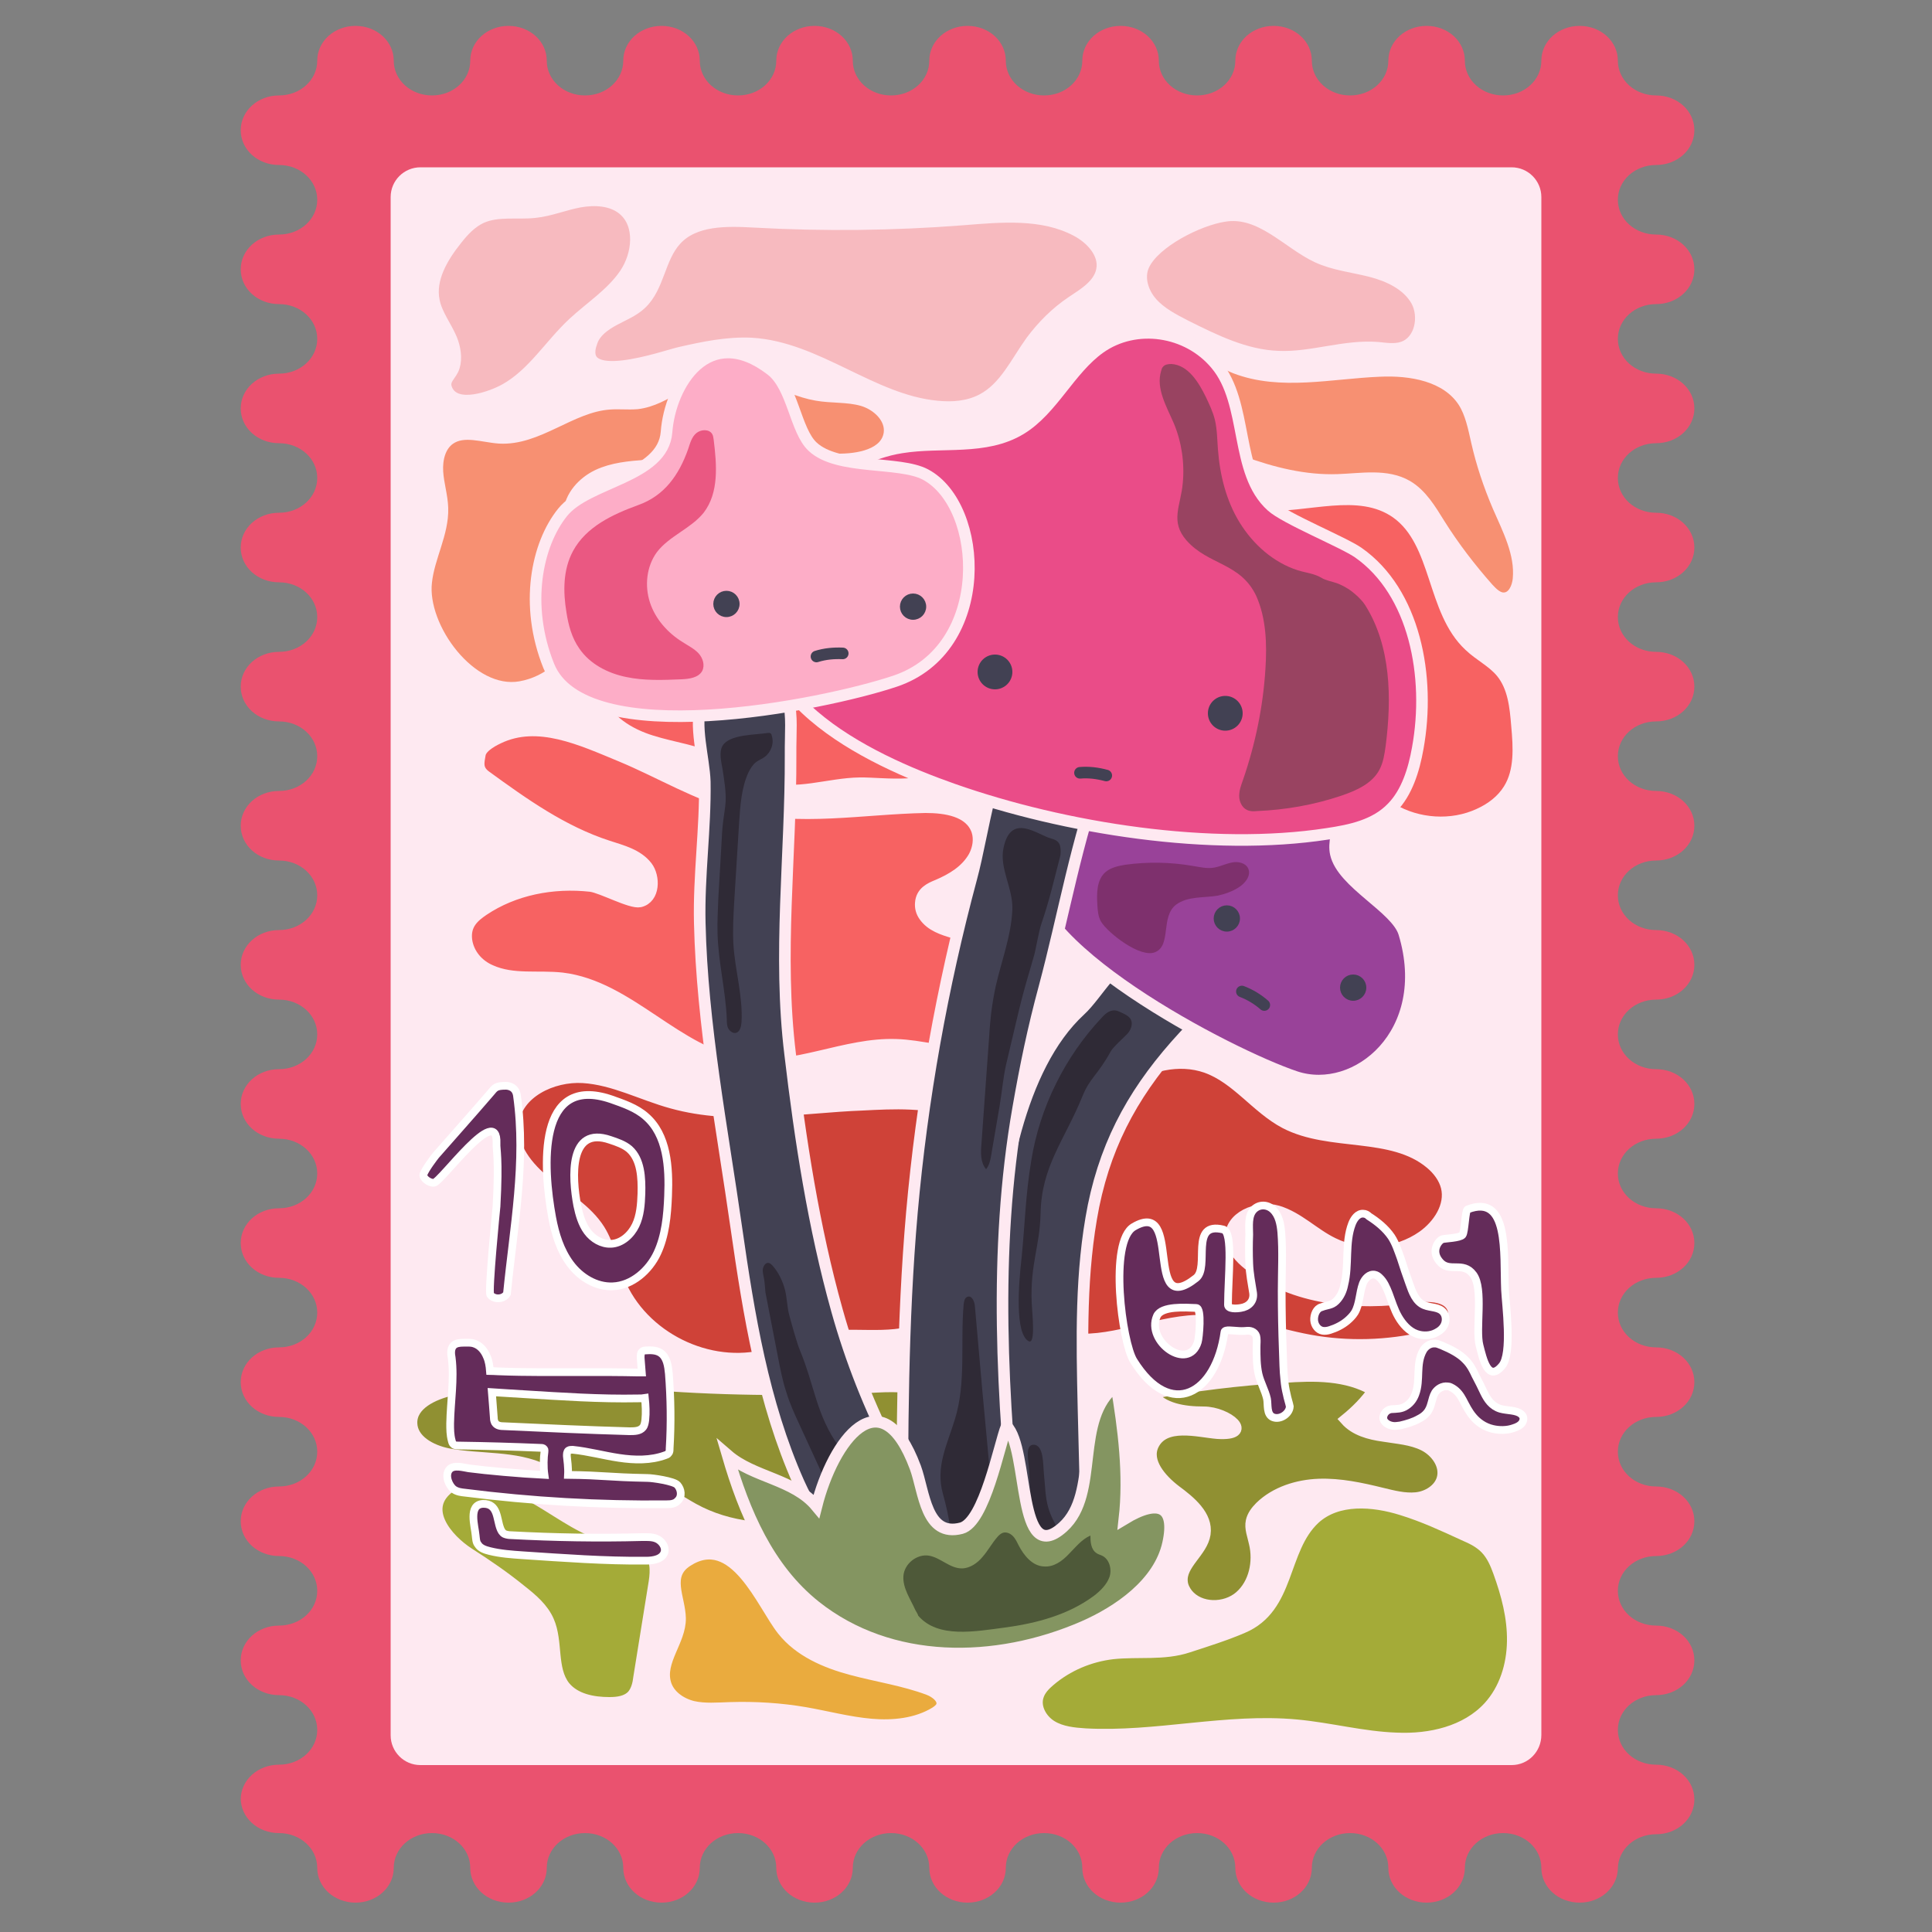 <?xml version="1.0" encoding="utf-8"?>
<!-- Generator: Adobe Illustrator 22.0.0, SVG Export Plug-In . SVG Version: 6.00 Build 0)  -->
<svg version="1.1" id="Слой_1" xmlns="http://www.w3.org/2000/svg" xmlns:xlink="http://www.w3.org/1999/xlink" x="0px" y="0px"
	 viewBox="0 0 500 500" style="enable-background:new 0 0 500 500;" xml:space="preserve">
<rect x="0" y="0" width="500" height="500" fill="#808080" stroke="none"/>
<style type="text/css">
	.st0{fill:#EA526F;}
	.st1{fill:#FEE9F1;}
	.st2{fill:#F76262;stroke:#FEE9F1;stroke-width:3;stroke-miterlimit:10;}
	.st3{fill:#909032;stroke:#FEE9F1;stroke-width:3;stroke-miterlimit:10;}
	.st4{fill:#F79072;stroke:#FEE9F1;stroke-width:3;stroke-miterlimit:10;}
	.st5{fill:#F7BABF;stroke:#FEE9F1;stroke-width:3;stroke-miterlimit:10;}
	.st6{fill:#A4AB38;stroke:#FEE9F1;stroke-width:3;stroke-miterlimit:10;}
	.st7{fill:#EAAB3E;stroke:#FEE9F1;stroke-width:3;stroke-miterlimit:10;}
	.st8{fill:#CF4238;stroke:#FEE9F1;stroke-width:3;stroke-miterlimit:10;}
	.st9{fill:#424153;stroke:#FEE9F1;stroke-width:3;stroke-miterlimit:10;}
	.st10{fill:#994299;stroke:#FEE9F1;stroke-width:3;stroke-miterlimit:10;}
	.st11{fill:#EA4C88;stroke:#FEE9F1;stroke-width:3;stroke-miterlimit:10;}
	.st12{fill:#FDADC7;stroke:#FEE9F1;stroke-width:3;stroke-miterlimit:10;}
	.st13{fill:#994361;}
	.st14{fill:#424153;stroke:#424153;stroke-miterlimit:10;}
	.st15{fill:#424153;stroke:#424153;stroke-width:3;stroke-linecap:round;stroke-miterlimit:10;}
	.st16{fill:#EA5882;}
	.st17{fill:#7E306D;}
	.st18{fill:#2F2A36;}
	.st19{fill:#849561;stroke:#FEE9F1;stroke-width:3;stroke-miterlimit:10;}
	.st20{fill:#4E5939;}
	.st21{fill:#642C5A;stroke:#FFFFFF;stroke-width:2;stroke-miterlimit:10;}
</style>
<g>
	<path class="st0" d="M62.3,465.4c0,5,4.4,9,9.9,9s9.9,4,9.9,9s4.4,9,9.9,9c5.5,0,9.9-4,9.9-9s4.4-9,9.9-9c5.5,0,9.9,4,9.9,9
		s4.4,9,9.9,9s9.9-4,9.9-9s4.4-9,9.9-9s9.9,4,9.9,9s4.4,9,9.9,9c5.5,0,9.9-4,9.9-9s4.4-9,9.9-9c5.5,0,9.9,4,9.9,9s4.4,9,9.9,9
		c5.5,0,9.9-4,9.9-9s4.4-9,9.9-9c5.5,0,9.9,4,9.9,9s4.4,9,9.9,9s9.9-4,9.9-9s4.4-9,9.9-9c5.5,0,9.9,4,9.9,9s4.4,9,9.9,9s9.9-4,9.9-9
		s4.4-9,9.9-9c5.5,0,9.9,4,9.9,9s4.4,9,9.9,9s9.9-4,9.9-9s4.4-9,9.9-9s9.9,4,9.9,9s4.4,9,9.9,9c5.5,0,9.9-4,9.9-9s4.4-9,9.9-9
		s9.9,4,9.9,9s4.4,9,9.9,9c5.5,0,9.9-4,9.9-9l0,0.3c0-5,4.4-9,9.9-9s9.9-4,9.9-9s-4.4-9-9.9-9s-9.9-4-9.9-9s4.4-9,9.9-9s9.9-4,9.9-9
		c0-5-4.4-9-9.9-9s-9.9-4-9.9-9c0-5,4.4-9,9.9-9s9.9-4,9.9-9s-4.4-9-9.9-9s-9.9-4-9.9-9s4.4-9,9.9-9s9.9-4,9.9-9c0-5-4.4-9-9.9-9
		s-9.9-4-9.9-9s4.4-9,9.9-9s9.9-4,9.9-9s-4.4-9-9.9-9s-9.9-4-9.9-9c0-5,4.4-9,9.9-9s9.9-4,9.9-9s-4.4-9-9.9-9s-9.9-4-9.9-9
		s4.4-9,9.9-9s9.9-4,9.9-9c0-5-4.4-9-9.9-9s-9.9-4-9.9-9c0-5,4.4-9,9.9-9s9.9-4,9.9-9c0-5-4.4-9-9.9-9s-9.9-4-9.9-9c0-5,4.4-9,9.9-9
		s9.9-4,9.9-9s-4.4-9-9.9-9s-9.9-4-9.9-9c0-5,4.4-9,9.9-9s9.9-4,9.9-9c0-5-4.4-9-9.9-9s-9.9-4-9.9-9c0-5,4.4-9,9.9-9s9.9-4,9.9-9
		s-4.4-9-9.9-9s-9.9-4-9.9-9s4.4-9,9.9-9s9.9-4,9.9-9s-4.4-9-9.9-9s-9.9-4-9.9-9s4.4-9,9.9-9s9.9-4,9.9-9s-4.4-9-9.9-9h0
		c-5.5,0-9.9-4-9.9-9s-4.4-9-9.9-9c-5.5,0-9.9,4-9.9,9s-4.4,9-9.9,9s-9.9-4-9.9-9s-4.4-9-9.9-9c-5.5,0-9.9,4-9.9,9s-4.4,9-9.9,9
		s-9.9-4-9.9-9s-4.4-9-9.9-9s-9.9,4-9.9,9s-4.4,9-9.9,9c-5.5,0-9.9-4-9.9-9s-4.4-9-9.9-9s-9.9,4-9.9,9s-4.4,9-9.9,9
		c-5.5,0-9.9-4-9.9-9s-4.4-9-9.9-9s-9.9,4-9.9,9s-4.4,9-9.9,9c-5.5,0-9.9-4-9.9-9s-4.4-9-9.9-9c-5.5,0-9.9,4-9.9,9s-4.4,9-9.9,9
		c-5.5,0-9.9-4-9.9-9s-4.4-9-9.9-9c-5.5,0-9.9,4-9.9,9s-4.4,9-9.9,9s-9.9-4-9.9-9s-4.4-9-9.9-9s-9.9,4-9.9,9s-4.4,9-9.9,9
		c-5.5,0-9.9-4-9.9-9s-4.4-9-9.9-9c-5.5,0-9.9,4-9.9,9h0c0,5-4.4,9-9.9,9c-5.5,0-9.9,4-9.9,9s4.4,9,9.9,9c5.5,0,9.9,4,9.9,9
		s-4.4,9-9.9,9c-5.5,0-9.9,4-9.9,9s4.4,9,9.9,9c5.5,0,9.9,4,9.9,9s-4.4,9-9.9,9c-5.5,0-9.9,4-9.9,9s4.4,9,9.9,9c5.5,0,9.9,4,9.9,9
		c0,5-4.4,9-9.9,9c-5.5,0-9.9,4-9.9,9c0,5,4.4,9,9.9,9c5.5,0,9.9,4,9.9,9c0,5-4.4,9-9.9,9c-5.5,0-9.9,4-9.9,9s4.4,9,9.9,9
		c5.5,0,9.9,4,9.9,9c0,5-4.4,9-9.9,9c-5.5,0-9.9,4-9.9,9c0,5,4.4,9,9.9,9c5.5,0,9.9,4,9.9,9c0,5-4.4,9-9.9,9c-5.5,0-9.9,4-9.9,9
		c0,5,4.4,9,9.9,9c5.5,0,9.9,4,9.9,9s-4.4,9-9.9,9c-5.5,0-9.9,4-9.9,9s4.4,9,9.9,9c5.5,0,9.9,4,9.9,9c0,5-4.4,9-9.9,9
		c-5.5,0-9.9,4-9.9,9s4.4,9,9.9,9c5.5,0,9.9,4,9.9,9s-4.4,9-9.9,9c-5.5,0-9.9,4-9.9,9c0,5,4.4,9,9.9,9c5.5,0,9.9,4,9.9,9
		s-4.4,9-9.9,9c-5.5,0-9.9,4-9.9,9s4.4,9,9.9,9c5.5,0,9.9,4,9.9,9c0,5-4.4,9-9.9,9c-5.5,0-9.9,4-9.9,9c0,5,4.4,9,9.9,9
		c5.5,0,9.9,4,9.9,9s-4.4,9-9.9,9c-5.5,0-9.9,4-9.9,9"/>
	<path class="st1" d="M391.2,456.8H108.8c-4.3,0-7.7-3.5-7.7-7.7V51c0-4.3,3.5-7.7,7.7-7.7h282.4c4.3,0,7.7,3.5,7.7,7.7v398
		C398.9,453.3,395.5,456.8,391.2,456.8z"/>
	<g>
		<path class="st2" d="M125.1,235.5c-2.5,1.7-4.9,3.7-4.4,7.8c0.5,3.6,3,6.5,6.3,7.9c5.8,2.6,12.3,1.3,18.5,2
			c17.4,2.1,29.7,19.6,47.1,22.1c13.2,1.9,26.1-5.4,39.4-4.9c6.3,0.2,12.4,2.2,18.7,2.2c7.6,0.1,16.2-3.7,16.5-12.3
			c0.1-3.2-1-6.2-2.9-8.8c-4.2-5.6-10.9-8-17.4-10.1c-2.9-0.9-5.9-1.8-7.7-4.4c-0.7-1-1-2.1-0.9-3.3c0.2-2.8,2.4-3.8,4.4-4.6
			c3.7-1.6,7.3-3.7,9.4-7.4c1.1-2.1,1.5-4.5,0.8-6.7c-1.8-5.2-8.2-6.1-13.4-6.1c-16.2,0.3-32.7,3.6-48.4-0.4
			c-10.6-2.7-20.2-8.6-30.3-12.8c-10.4-4.3-21.6-9.6-31.8-4.7c-0.6,0.3-4.4,2-4.8,4.2c-0.3,1.9-1,3.9,1.5,5.7
			c9.9,7.2,19.9,14.3,31.6,18.1c3.7,1.2,7.7,2.2,10.1,5.3c2,2.6,2,8.1-1.8,9c-2.3,0.5-9.8-3.6-12.7-4
			C143,228.2,133,230.2,125.1,235.5z"/>
		<path class="st2" d="M222.5,202.7c-8.1,0.1-16.5,3.5-24.2,1c-4.5-1.4-8.1-4.7-12.4-6.7c-5.4-2.7-11.6-3.4-17.3-5.2
			c-5.8-1.8-11.6-5.3-13.6-11c-0.6-1.6-0.8-3.5,0-5.1c0.7-1.3,2-2.1,3.2-2.8c6.2-3.5,13.5-5.3,20.6-5c3.9,0.2,7.8,0.9,11.7,0.8
			c3.6-0.1,7.1-1,10.7-1.5c14-1.8,28.5,4.1,37.9,14.5c3.3,3.7,10.1,11.4,6.8,16.5C241.6,204.9,228.8,202.6,222.5,202.7z"/>
		<path class="st3" d="M116.8,359.7c-4.7,1.1-10.4,3.7-10.3,8.6c0.1,4.5,5,7.1,9.4,8c8.3,1.6,17.4,0.5,25,4.2
			c4.6,2.2,8.6,6.2,13.8,6.5c4.3,0.3,8.4-2.1,12.7-1.8c4.4,0.3,8.2,3.2,12,5.3c9.2,5.1,20.3,6,30.6,4.1c10.3-1.9,20-6.4,29.2-11.5
			c4.2-2.4,8.6-5.4,9.6-10.1c1-5.3-3.1-10.4-8-12.5s-10.5-1.8-15.9-1.5c-19.8,0.9-39.7,0.7-59.4-1
			C149,356.5,133.2,355.8,116.8,359.7z"/>
		<path class="st4" d="M110.3,150.6c0.7-6.5,4.4-12.6,4.2-19.1c-0.1-3.2-1.1-6.2-1.3-9.4c-0.2-3.2,0.6-6.7,3.2-8.5
			c3.6-2.5,8.5-0.6,12.8-0.3c10,0.6,18.5-8.1,28.5-8.8c2.4-0.2,4.8,0.1,7.2-0.1c7.7-0.9,13.6-7.9,21.2-9c8.7-1.2,16.5,5.3,25.2,6.8
			c3.9,0.7,8.1,0.3,11.9,1.4c3.8,1.1,7.5,4.5,7,8.5c-0.8,5.6-8.1,6.9-13.7,6.8c-16.5-0.1-33,0.4-49.4,1.6c-4.2,0.3-8.6,0.7-12.4,2.5
			s-7.1,5.4-7.4,9.6c-0.2,4.3,2.5,8,4.1,12c5.3,12.8-2.2,30.6-16.7,33.2C121.8,180.1,108.9,162.3,110.3,150.6z"/>
		<path class="st2" d="M326.3,130.7c12,0.7,25.3-4.9,35.1,2c10.8,7.7,9.1,25.3,18.9,34.4c2.6,2.5,6,4.1,8.3,6.9
			c3.1,3.8,3.6,8.9,4,13.8c0.5,5.6,0.9,11.7-2.1,16.5c-1.8,2.9-4.6,5-7.7,6.4c-7.1,3.3-15.9,2.7-22.6-1.3c-2.8-1.7-5.3-4-8.4-5.2
			c-3.9-1.6-8.3-1.1-12.6-1.4c-11.4-0.8-22.2-7.3-28.2-17c-6.8-10.8-7.4-24.3-7.8-37c-0.2-5.2-1.3-17.6,3.7-21.3
			C311.5,124.1,320.9,130.4,326.3,130.7z"/>
		<path class="st4" d="M346.2,124.2c6.1-0.2,12.7-1.5,18,1.6c3.7,2.2,6,6.1,8.3,9.8c3.7,5.9,8,11.5,12.6,16.7
			c1.2,1.3,2.7,2.8,4.5,2.5c2.1-0.3,3.2-2.8,3.4-5c0.6-6.6-2.7-12.8-5.3-18.8c-2.3-5.4-4.2-11-5.5-16.8c-0.8-3.5-1.5-7.2-3.4-10.2
			c-4.4-6.8-13.7-8.4-21.8-8c-12.5,0.5-25.6,3.7-37.3-0.8c-4.5-1.8-8.4-4.6-12.7-6.9c-4.2-2.3-8.9-4.1-13.7-3.6
			c-15.3,1.6-10.2,18.9-0.6,24.7c3.4,2,7.4,2.4,11.1,3.3c6.2,1.5,11.7,4.5,17.6,6.8C329.3,122.4,337.7,124.5,346.2,124.2z"/>
		<path class="st5" d="M175.9,91.3c6.1-1.4,12.3-2.7,18.6-2.4c17,1,31.1,14.7,48,16.3c4,0.4,8.1,0.1,11.7-1.8
			c5.9-3.1,8.8-9.7,12.7-15.1c2.9-3.9,6.4-7.4,10.4-10.1c3.3-2.2,7.2-4.5,7.9-8.4c0.8-4.2-2.8-8.1-6.6-10.1
			c-8.8-4.7-19.5-3.7-29.4-2.9c-18,1.4-36,1.6-54,0.6c-7.2-0.4-15.5-0.6-20.3,4.7c-4.3,4.7-4.4,12.2-9,16.5c-2,1.9-4.6,2.9-7,4.2
			c-2.4,1.3-4.8,3-5.7,5.5C148.5,100.6,171.9,92.2,175.9,91.3z"/>
		<path class="st5" d="M130.7,100.8c7.2-4,11.6-11.5,17.6-17.1c4.5-4.2,9.9-7.6,13.4-12.7c3.5-5.1,4.3-12.9-0.4-16.8
			c-3-2.5-7.4-2.7-11.3-2c-3.9,0.7-7.6,2.3-11.6,2.7c-4.6,0.5-9.5-0.5-13.8,1.4c-2.6,1.2-4.6,3.3-6.4,5.6c-3.7,4.6-7.1,10.3-5.9,16
			c0.7,3.5,3.1,6.5,4.5,9.8c0.9,2.2,1.4,4.9,0.7,7.2c-0.7,2.3-3,3.3-1.9,5.9C117.9,106.2,127.3,102.7,130.7,100.8z"/>
		<path class="st5" d="M296,68.6c-1.5,3.2-0.3,7.1,2.1,9.8c2.3,2.6,5.6,4.3,8.7,5.9c7.6,3.8,15.5,7.7,24,8c8.6,0.4,17.1-3,25.8-2.3
			c2.1,0.2,4.3,0.6,6.4-0.1c4.6-1.5,5.9-7.9,3.6-12.1c-2.4-4.2-7.2-6.4-11.8-7.6c-4.7-1.2-9.6-1.7-13.9-3.7
			c-7.7-3.6-14.7-12.2-24.1-10.6C310.2,56.9,298.8,62.6,296,68.6z"/>
		<path class="st3" d="M298.4,374c-2,4.3,2,8.9,5.8,11.8c3.8,2.8,8.3,6.5,7.6,11.2c-0.7,4.6-6.4,7.8-5.9,12.4
			c0.1,1.2,0.7,2.3,1.4,3.2c3.2,3.9,9.8,3.9,13.6,0.6c3.8-3.3,5-9,3.8-13.9c-0.4-1.9-1.2-3.8-0.8-5.6c0.3-1.4,1.2-2.6,2.3-3.7
			c3.9-3.8,9.6-5.6,15.1-5.8s11,1,16.3,2.3c2.9,0.7,5.9,1.5,8.9,1.2s6-2.2,6.8-5c1-3.5-1.6-7.1-4.8-8.7c-3.2-1.6-6.9-1.8-10.5-2.4
			c-3.6-0.5-7.3-1.5-9.7-4.2c2.7-2.2,5.2-4.7,7.2-7.6c-6.9-4.1-15.4-4-23.4-3.4c-11.5,0.7-23,2.1-34.3,4.2c3,4.1,8.7,4.9,13.7,4.9
			c6.2,0,13.2,6,3.6,5.4C310.1,370.5,301.3,367.9,298.4,374z"/>
		<path class="st6" d="M340.2,393c5.9-5.4,15.1-4.7,22.7-2.3c5.5,1.7,10.7,4.1,15.9,6.5c2.1,0.9,4.2,1.9,5.8,3.6
			c1.6,1.7,2.5,3.8,3.3,6c2.1,5.8,3.7,11.8,3.6,18c-0.1,6.2-2,12.4-6.2,17c-5.9,6.4-15.2,8.5-23.9,8.1c-8.7-0.3-17.2-2.6-25.8-3.4
			c-18.2-1.7-36.4,3.3-54.7,2.3c-3-0.2-6.2-0.5-8.8-2.1c-2.6-1.6-4.4-4.8-3.5-7.7c0.5-1.7,1.8-3,3.1-4.1c4.6-3.9,10.3-6.3,16.3-7
			c6.5-0.7,13.2,0.4,19.5-1.7c4.6-1.5,9.7-3.1,14.1-5C333.9,416,331.6,401,340.2,393z"/>
		<path class="st7" d="M202.6,421.9c4.3,5.4,11,8.3,17.7,10.1s13.6,2.8,20,5.2c1.9,0.7,4.2,2.5,3.4,4.4c-0.3,0.7-1,1.2-1.6,1.6
			c-4.9,3-11,3.6-16.7,3.1c-5.7-0.5-11.3-2-17-3c-6.4-1.1-12.9-1.5-19.4-1.3c-3.3,0.1-6.6,0.4-9.7-0.3c-3.2-0.8-6.2-2.9-7.1-6
			c-1.7-5.8,3.9-11.1,3.8-16.9c-0.1-5.3-3.9-11.1,1.8-14.8C190.1,396,197.3,415.3,202.6,421.9z"/>
		<path class="st6" d="M121.4,402.1c4.7,3,9.2,6.1,13.5,9.6c2.8,2.2,5.6,4.6,7,7.8c2.4,5.4,0.6,12.4,4.2,17
			c2.7,3.3,7.3,4.2,11.6,4.2c2.2,0,4.5-0.3,6-1.9c1.1-1.3,1.5-3,1.7-4.7c1.3-7.9,2.5-15.7,3.8-23.6c0.5-2.9,0.9-6.2-0.9-8.6
			c-2.1-3-6.4-3.2-9.9-4c-6.9-1.5-12.8-6-18.9-9.6c-5.5-3.2-16.5-8.1-22.7-3.8C108.5,390.1,115.6,398.4,121.4,402.1z"/>
		<path class="st8" d="M173.9,285.4c-7.7-2.1-15-6.1-23-6.6c-8-0.5-17.3,4-18.1,11.9c-0.7,6.1,3.8,11.6,8.6,15.4
			c4.8,3.8,10.4,7,13.7,12.2c2.5,4,3.3,8.9,5.1,13.3c5.9,14.5,23.3,23.1,38.4,19c4.3-1.2,8.4-3.3,12.8-4.2
			c8.8-1.9,18.3,0.8,26.7-2.4c7.4-2.9,12.5-10,14.8-17.6c2.3-7.6,2.3-15.7,2.3-23.6c0-7-0.6-12.1-7.3-14.8c-7.4-3-16.9-2.5-24.6-2.1
			C207,286.5,190.1,289.9,173.9,285.4z"/>
		<path class="st8" d="M290.8,280.1c6.1-4.4,14.3-6.4,21.4-3.9c7.9,2.8,13,10.5,20.4,14.4c11.7,6.1,27.6,2,37.7,10.5
			c1.9,1.6,3.5,3.7,4.1,6.1c1.2,4.9-2.1,9.9-6.2,12.8c-6.7,4.7-15.9,5.4-23.2,1.8c-5-2.4-9-6.7-14.3-8.3s-12.7,1.6-12.1,7.1
			c0.3,2.7,2.4,4.9,4.5,6.6c11.8,9.2,28,10.6,42.8,8.5c4-0.6,9.5-0.4,10.3,3.6c0.7,3.6-3.7,6-7.3,6.8c-9.8,2.3-20.1,2.6-30,0.8
			c-9.7-1.8-19.3-5.5-29.2-5.1c-11.5,0.4-22.7,6.4-34,4.5c-1.8-0.3-3.6-0.8-4.9-2c-1.1-1-1.8-2.4-2.4-3.9
			C261.5,322.3,275.5,291.2,290.8,280.1z"/>
	</g>
	<g>
		<path class="st9" d="M279.5,261.5c-15.9,14.7-20.8,45-22.3,66.6c-1.6,22.4-2.3,44.9-2.7,67.4c-0.1,7-0.1,14.4,3.5,20.5
			c3.6,6,12,9.8,17.8,5.8c5.3-3.6,5.7-11.2,5.6-17.7c-0.3-13.3-0.7-26.6-1-39.9c-0.4-17.4-0.8-35,2.6-52.1
			c3.6-17.6,11.4-30.9,23.4-43.9c3.3-3.6,4.9-4.5,2.4-9c-1.6-3-10.1-11.5-13.7-11.6C289,247.3,284.1,257.3,279.5,261.5z"/>
		<path class="st10" d="M267.1,223.5c-4.9,20.6,51.4,49.6,68.2,55.2c15.7,5.2,35.9-11.3,28.1-37.2c-2-6.6-16-12.9-17.7-20.6
			c-1.2-5.4,4.2-13.5,2.2-19.6c-5.5-17.4-21-11.3-27.8-3.3c-6.6,7.6-21.3-2.2-30.2,0C280.9,200.1,270.5,209.3,267.1,223.5z"/>
		<path class="st9" d="M236,313.8c-2.5,28.5-2.5,57-2.5,85.6c0,5.3,0,10.8,2.6,15.7c2.6,4.9,8.4,8.9,14.6,8.3
			c5.7-0.6,10.1-4.8,11.8-9.4s1.2-9.6,0.7-14.4c-3.8-37.5-6.2-75.6,0.3-112.8c1.9-10.9,3.9-20.6,6.8-31.3c5-18.7,8.3-38.2,15.1-56.5
			c1-2.6,2-5.3,1.7-8.1c-1-9.5-16.6-11.9-22.4-4.8c-8.2,10-10.1,29.3-13.3,41.1C243.8,255.5,238.6,284.5,236,313.8z"/>
		<path class="st11" d="M233.3,115.8c10.4-1.7,21.7,0.8,30.9-4.8c8.2-5,12.6-15.4,20.5-21c9.2-6.5,22.6-4.6,30,4.3
			c8.5,10.1,4.7,28,14.4,36.7c3.5,3.2,18.5,9.3,22.4,12c14.6,10.2,18.8,32.1,15.4,50.7c-1,5.6-2.8,11.4-6.6,15.3
			c-4.4,4.6-10.8,5.9-16.8,6.8c-29.9,4.6-67.8-1.3-96.8-11.5c-21.9-7.7-58.6-24.6-47.9-55.7C204.4,132.1,216.9,118.4,233.3,115.8z"
			/>
		<path class="st9" d="M181.1,238.9c0.6,26.3,5.8,53.1,9.5,79.1c3.2,22.3,6.9,45,16.1,65.7c4.1,9.2,24.8,47.2,34.2,21.7
			c3.7-9.9-5.6-21.1-9.7-29.2c-6.1-11.9-11-24.2-14.6-37.1c-6-21.4-9.5-44.1-12.1-66.2c-3.2-26,0.2-51.5,0.1-77.5
			c-0.1-11.5,2.1-18.2-10.5-20.3c-8.3-1.4-9.7-1-12.5,6.6c-2.1,5.9,0.6,14.4,0.8,20.6C182.6,214.4,180.8,226.6,181.1,238.9z"/>
		<path class="st12" d="M142,172.3c9.1,22.7,71.1,10.2,89.6,4c25.1-8.4,23.1-45.4,7.9-53.5c-6.8-3.6-22.7-1.1-29.2-7.2
			c-4.5-4.2-5.1-15.6-10.8-19.9c-16.3-12.5-26.1,3.9-27,16.1c-0.9,11.8-20.4,12.7-26.9,20.8C138.9,140.9,135.7,156.6,142,172.3z"/>
		<path class="st13" d="M327.5,173c-0.6,9.8-2.6,19.5-5.8,28.8c-0.5,1.4-1,2.7-1,4.2c0,1.4,0.7,3,2,3.6c0.8,0.4,1.7,0.4,2.6,0.3
			c7.4-0.3,14.8-1.6,21.9-4c3.8-1.3,7.9-3.1,9.8-6.7c1-1.9,1.3-4,1.6-6.1c1.6-12.4,1.4-25.9-5.3-36.5c-1.2-1.9-3.9-4-4.9-4.5
			c-0.1-0.1-1.6-0.9-2.5-1.2c-1.2-0.4-2.8-0.7-3.8-1.3c-2-1.2-3.9-1.3-6.2-2c-6.3-2-11.6-6.7-15.1-12.4c-3.5-5.7-5.1-12.3-5.6-18.9
			c-0.2-2.6-0.2-5.2-0.8-7.7c-0.5-2-1.4-3.9-2.3-5.8c-1.9-3.9-4.6-8.3-8.9-8.6c-0.8,0-1.7,0.1-2.2,0.7c-0.3,0.3-0.4,0.7-0.5,1.1
			c-1.4,4.5,1.4,9.2,3.3,13.6c2,4.8,2.8,10.2,2.3,15.4c-0.5,5.9-3.4,9.9,1,14.9c5.7,6.4,13.9,5.7,18,14.3
			C327.7,160,327.9,166.7,327.5,173z"/>
		<circle class="st14" cx="317.5" cy="237.7" r="2.9"/>
		<circle class="st14" cx="350.2" cy="255.6" r="2.9"/>
		<circle class="st14" cx="317.1" cy="184.6" r="4"/>
		<circle class="st14" cx="257.5" cy="173.9" r="4"/>
		<circle class="st14" cx="188" cy="156.3" r="2.9"/>
		<circle class="st14" cx="236.3" cy="157" r="2.9"/>
		<path class="st15" d="M279.5,200c2.3-0.2,4.6,0.1,6.8,0.7"/>
		<path class="st15" d="M321.4,256.6c2.1,0.8,4.1,2,5.8,3.5"/>
		<path class="st15" d="M211.3,169.9c2.2-0.7,4.5-0.9,6.8-0.8"/>
		<path class="st16" d="M148.3,142.6c-2.6,4.8-2.6,10.5-1.7,15.9c0.5,3.3,1.4,6.6,3.3,9.3c2.7,4,7.3,6.4,12.1,7.4
			c4.7,1,9.6,0.8,14.4,0.6c2-0.1,4.3-0.4,5.3-2.1c0.8-1.5,0.2-3.4-0.9-4.6s-2.7-2-4.1-2.9c-3.9-2.4-7.1-6-8.5-10.3s-0.9-9.3,1.8-13
			c3.2-4.2,8.8-6.1,12.1-10.2c4-5.2,3.4-12.4,2.6-18.9c-0.1-0.5-0.1-1-0.4-1.5c-0.8-1.3-2.9-1.2-4.1-0.2s-1.6,2.6-2.1,4.1
			c-2.4,6.8-6.2,12.1-12.9,14.5C158.6,133.1,151.7,136.3,148.3,142.6z"/>
		<path class="st17" d="M285,238.6c-0.8-1.3-0.9-2.8-1-4.3c-0.2-3.1-0.2-6.6,2.1-8.6c1.4-1.2,3.3-1.6,5.1-1.9
			c5.8-0.8,11.7-0.7,17.5,0.3c1.9,0.3,3.8,0.8,5.7,0.4c1.5-0.3,2.9-1,4.5-1.3c1.5-0.3,3.4,0.1,4.1,1.5c0.9,1.8-0.7,3.9-2.5,5
			c-1.6,1-3.5,1.7-5.4,2.1c-3.6,0.6-7.7,0.1-10.7,2.3c-4.1,3.1-1.2,10.5-5.4,12.3C295.2,248.1,286.8,241.5,285,238.6z"/>
		<path class="st18" d="M245.7,405c-0.6,3.8-1.4,8.3,1.5,10.8c2.9,2.4,7.8,0.5,9.6-2.9s1.5-7.4,1.2-11.2c-0.4-4.2-0.8-8.4-1.1-12.6
			c-0.5-5.5-1-11.1-1.5-16.6c-0.4-4.3-0.8-8.6-1.2-12.9c-0.6-7.2-1.3-14.4-1.9-21.6c-0.1-1.2-0.8-2.8-1.9-2.4
			c-0.7,0.2-0.9,1.1-1,1.9c-0.9,10,0.7,20.3-2.3,29.9c-2,6.5-5,12.2-3.1,19.1C245.7,392.7,246.8,398.3,245.7,405z"/>
		<path class="st18" d="M266.9,300.3c2.2-13.7,8.7-26.8,18.2-36.9c0.8-0.9,1.8-1.8,3-1.9c0.8-0.1,1.6,0.3,2.4,0.7
			c0.7,0.3,1.5,0.7,2,1.4c0.8,1.1,0.3,2.7-0.6,3.8c-0.9,1-3.9,3.6-4.5,4.8c-3.3,6-5.4,6.8-7.3,11.6c-4.6,11.3-10.6,18-10.8,30.3
			c-0.2,8.5-2.7,13-2.3,23c0.1,2.7,1.1,11-0.8,10c-3.6-2-2.6-14.8-1.8-21.7C265.3,316.2,265.4,309.3,266.9,300.3z"/>
		<path class="st18" d="M272,217c0.8,0.2,1.6,0.5,2.1,1.3c0.5,0.8,0.5,2.7,0.2,3.6c-1.8,6.9-2.6,10.7-4.8,17.2
			c-0.6,1.7-1.6,7.3-1.8,7.9c-1.1,4-2.7,8.7-4.7,17.4c-0.6,2.6-1.9,8-2.6,11c-0.8,3.5-1.1,7.3-1.7,10.8c-0.7,4.3-1.5,8.6-2.2,12.9
			c-0.2,1.2-0.5,2.5-1.3,3.5c-1.5-1.8-1.4-4.3-1.2-6.6c0.7-9.3,1.3-18.6,2-27.8c0.1-2,0.3-3.9,0.5-5.9c0.3-2.4,0.7-4.8,1.2-7.1
			c1.5-6.6,4-13,4.3-19.8c0.2-5.5-3.4-10.7-2.3-15.9C261.6,210.2,268.4,216,272,217z"/>
		<path class="st18" d="M198.6,189.7c0.3,0,0.6-0.1,0.8,0.1c0.2,0.1,0.3,0.3,0.3,0.5c0.7,2-0.1,4.3-1.8,5.6
			c-0.7,0.5-1.5,0.8-2.2,1.3c-0.9,0.7-1.5,1.7-2,2.7c-1.8,3.9-2.1,8.4-2.4,12.7c-0.4,7-0.9,14-1.3,21c-0.2,3.6-0.4,7.2-0.2,10.7
			c0.4,6.8,2.5,13.5,2.1,20.3c-0.1,1.1-0.4,2.4-1.4,2.7c-0.8,0.2-1.6-0.4-2-1.1s-0.4-1.6-0.4-2.4c-0.3-7.4-2.2-14.7-2.4-22.2
			c-0.1-3,0.1-6.1,0.2-9.1c0.3-4.6,0.5-9.2,0.8-13.8c0.1-2.2,0.2-4.3,0.5-6.5c0.2-1.6,0.5-3.2,0.6-4.8c0.1-2.8-0.4-5.6-0.8-8.3
			c-0.3-1.8-1-4.4,0-6.1C188.8,190,195.6,190.2,198.6,189.7z"/>
		<path class="st18" d="M197.9,332.2c-0.1-1.3-0.4-2.1-0.5-3.2c-0.1-1.1,0.7-2.5,1.7-2.1c0.3,0.1,0.6,0.4,0.8,0.6
			c1.6,1.8,2.7,4.1,3.3,6.5c0.5,2.1,0.5,4.4,1.1,6.5c0.5,1.9,1.9,7,2.7,8.9c3.9,9.4,4.2,16.8,10.2,25.1c3.3,4.6,8,8.1,11.7,12.3
			c3.8,4.3,6.7,9.9,5.5,15.5c-0.3,1.2-0.8,2.5-1.9,3.1c-1.9,1.1-4.2-0.4-5.9-1.9c-3.3-3-6.1-6.5-8.2-10.4c-1.2-2.2-2.3-4.5-3.4-6.8
			c-2.7-5.8-5.3-11.6-8-17.4c-1.3-2.8-2.6-5.6-3.5-8.6c-1-3-1.6-6.2-2.2-9.3c-1.1-5.5-2.1-11-3.2-16.5L197.9,332.2z"/>
		<path class="st18" d="M267,412.8c-0.3,1.5-0.4,3.3,0.5,4.5c1.1,1.4,3.2,1.7,4.8,1c1.6-0.7,2.8-2.2,3.6-3.8c2-3.8,2.4-8.5,1-12.5
			c-1.4-4.2-4.4-7.6-5.6-11.8c-0.8-2.7-0.8-5.6-1.1-8.4s0-8-2.8-7.9c-2.2,0.1-1.2,4.1-1.1,6.2c0.4,5.9,0.2,12.2,1.7,17.9
			C269.4,403.2,267.8,407.6,267,412.8z"/>
		<path class="st19" d="M211,415.7c-12.3-9.8-18.4-24.4-22.7-39.1c6.7,5.8,17.2,6.2,23,13.2c4.3-17,16.7-33.9,25.6-10
			c2.3,6.3,2.7,18.1,11.9,15.7c6-1.6,9.8-21.5,11.7-26.4c5.9,5.9,2.6,36.9,14.6,26.1c9.7-8.8,2.5-28,13.8-36.7
			c1.9,11.3,3.4,23.1,2.1,34.6c8.9-5.4,13.4-3.3,11.3,6.3c-2.3,10.5-13,17.7-21.9,21.6C257.6,430.9,230.4,431.1,211,415.7z"/>
		<path class="st20" d="M236.9,416.7c-1.3-2.9-3.3-5.7-3.1-8.8c0.2-3.2,3.5-5.8,6.6-5.3c3,0.5,5.4,3.3,8.5,3.3c2.1,0,4.1-1.4,5.4-3
			c1.4-1.6,2.4-3.5,3.8-5.1c0.4-0.5,0.9-0.9,1.4-1.1c0.9-0.3,1.9,0.1,2.6,0.8c0.7,0.7,1.1,1.6,1.5,2.4c1.4,2.7,3.6,5.4,6.6,5.5
			c2.5,0.2,4.7-1.4,6.4-3.2c1.7-1.7,3.3-3.8,5.6-4.8c0,1.6,0.1,3.5,1.5,4.5c0.5,0.4,1.2,0.5,1.7,0.8c1.8,1,2.4,3.6,1.7,5.5
			s-2.3,3.5-4,4.8c-6.6,4.9-14.8,7.1-23,8.2c-7.7,1-17.4,2.9-22.5-3.1C237.6,417.8,237.1,417.1,236.9,416.7z"/>
	</g>
	<g>
		<g>
			<path class="st21" d="M333,360.8c-0.3-1.2-0.5-2.4-0.6-3.6c-0.3-2.5-0.3-5-0.4-7.5c-0.2-5.2-0.3-10.4-0.3-15.6
				c0-5.1,0.3-10.2-0.1-15.2c-0.2-2.1-0.6-4.4-2.2-5.9c-1.4-1.3-3.5-1.4-4.9,0c-1.6,1.6-1.2,4.4-1.2,6.5c-0.1,2.5-0.1,5,0,7.5
				c0.1,2.6,0.6,5.1,1,7.6c0.3,2.2-1.2,3.6-3.2,3.9c-1.1,0.2-3.3,0.3-3.3-0.8c0-7.1,1.4-18.8-1.2-19.5c-8.9-2.2-3.4,9.8-7.1,12.6
				c-13.7,10.8-3.3-20.8-16.1-13.3c-6.5,3.8-3,30,0,34.7c9.6,15.4,21.3,8.5,23.5-7.5c0.1-0.7,2.3-0.3,3-0.3c1.2,0.1,1.7,0.1,2.9,0
				c1.1-0.1,2.3,0.5,2.4,1.8c0.1,1.3,0,1.1,0,2.5c0,2.3,0,4.6,0.5,6.9c0.5,2.2,1.7,4.2,2.2,6.4c0.3,1.5-0.2,4.1,1.6,4.8
				c1.8,0.7,4.2-0.9,4.3-2.8C333.6,363,333.2,361.9,333,360.8z M310,347.3c-2.4,7.8-13.5-0.1-10.6-6.7c1.2-2.7,7.5-2.2,10.2-2.1
				C311.1,338.5,310.3,346.4,310,347.3z"/>
			<path class="st21" d="M345.8,336.7c1.1-1.1,1.8-2.6,2.1-4.2c1.3-5.2,0.1-10.9,2-15.8c0.5-1.3,1.5-2.7,2.9-2.6
				c0.6,0,1.1,0.3,1.5,0.7c2.2,1.4,4.3,3.1,5.8,5.3c1.1,1.7,1.7,3.6,2.4,5.5c0.7,2.2,1.4,4.3,2.2,6.5c0.8,2.3,1.7,4.8,3.9,5.7
				c1.7,0.7,3.9,0.4,5,1.9c0.6,0.8,0.7,2,0.3,3c-0.4,1-1.2,1.7-2.2,2.2c-1.5,0.8-3.4,0.9-5.1,0.3c-2-0.7-3.6-2.5-4.7-4.4
				s-1.7-4-2.5-6.1c-0.6-1.5-1.2-3-2.4-4.1c-0.3-0.3-0.7-0.6-1.2-0.7c-1.4-0.3-2.6,1-3.1,2.3c-0.9,2.4-0.8,5.3-2.1,7.5
				c-0.5,0.8-1.2,1.5-1.9,2.1c-1.3,1.1-2.9,1.9-4.5,2.4c-0.6,0.2-1.3,0.3-1.9,0.2c-1.2-0.2-2.1-1.4-2.2-2.7
				c-0.1-1.4,0.6-3.1,1.9-3.4C343.5,337.7,344.6,337.9,345.8,336.7z"/>
			<path class="st21" d="M364,363.8c1.2-0.8,1.9-1.9,2.3-3c1.4-3.7,0-7.7,2-11.3c0.5-0.9,1.6-1.9,3.1-1.8c0.6,0,1.1,0.3,1.7,0.5
				c2.4,1,4.7,2.2,6.2,3.8c1.2,1.2,1.9,2.6,2.5,3.9c0.8,1.5,1.6,3.1,2.3,4.6c0.8,1.6,1.9,3.4,4.2,4.1c1.8,0.5,4.2,0.3,5.4,1.4
				c0.7,0.6,0.7,1.4,0.3,2.1s-1.3,1.2-2.3,1.5c-1.7,0.6-3.7,0.6-5.4,0.2c-2.2-0.5-3.9-1.8-5-3.1c-1.2-1.4-1.9-2.9-2.7-4.4
				c-0.6-1.1-1.3-2.2-2.6-3c-0.4-0.2-0.8-0.5-1.3-0.5c-1.5-0.2-2.7,0.7-3.3,1.6c-1,1.7-0.8,3.7-2.2,5.3c-0.5,0.6-1.2,1.1-2,1.5
				c-1.4,0.8-3.1,1.3-4.8,1.7c-0.7,0.1-1.4,0.2-2,0.1c-1.3-0.2-2.3-1-2.4-1.9c-0.1-1,0.7-2.2,2-2.4
				C361.5,364.6,362.7,364.7,364,363.8z"/>
			<path class="st21" d="M372.5,326.4c-2.3-2.8-0.1-5.4,0.8-5.7c0.7-0.2,4.5-0.3,5.2-1.1c0.6-0.8,0.7-6.4,1.3-6.6
				c10.8-4.2,9.3,11.4,9.7,20.8c0.2,4,1.9,16.6-0.8,19.7c-3.6,4.3-4.9-1.8-5.8-5.3c-1.1-4.3,1.1-14.6-1.6-18.3
				C378.6,326.2,375,329.6,372.5,326.4z"/>
		</g>
		<g>
			<path class="st21" d="M175.3,384.3c-0.9-1-6.4-1.8-7.7-1.8c-10.5-0.2-11.3-0.7-20.6-0.8c0.1-1.9-0.2-3.9-0.3-4.9
				c0-0.5,0-1.1,0.4-1.4c0.3-0.2,0.7-0.2,1.1-0.2c4,0.4,8,1.5,12,2.1c4,0.6,8.2,0.7,12-0.7c0.3-0.1,0.6-0.2,0.8-0.5
				c0.3-0.3,0.3-0.7,0.3-1.2c0.4-6.5,0.3-13-0.2-19.4c-0.2-2-0.5-4.3-2.2-5.4c-1.1-0.7-2.5-0.7-3.9-0.6c-0.3,0-0.6,0.1-0.8,0.3
				c-0.4,0.3-0.4,1-0.4,1.6c0.1,1.3,0.2,2.5,0.3,3.8c-0.4,0-0.8,0-1.2,0c-4.4-0.1-8.8-0.1-13.2-0.1c-7.6,0-15.3,0.1-22.9-0.2
				c-0.6,0-1.3-0.1-2-0.1c-0.1-1.3-0.3-2.6-0.8-3.7c-0.6-1.5-1.7-2.9-3.3-3.4c-0.9-0.3-1.8-0.2-2.8-0.2c-0.9,0-2,0.1-2.6,0.8
				c-0.7,0.8-0.6,2.1-0.4,3.1c0.7,5.6-0.3,11.3-0.4,17c0,1.5,0,2.9,0.4,4.4c0.1,0.4,0.2,0.8,0.5,1c0.3,0.3,0.8,0.3,1.2,0.3
				c7.1,0.1,14.2,0.3,21.3,0.6c0.3,0,0.7,0,0.9,0.3c0.2,0.2,0.1,0.5,0.1,0.8c-0.2,1.3-0.3,3.8,0,5.9c-6.2-0.3-15.1-1.1-19.6-1.7
				c-1.3-0.2-3.9-1-5,0.3c-1.3,1.5-0.1,4.3,1.2,5.2c0.9,0.6,1.9,0.7,2.8,0.8c17.4,2.2,34.8,3.2,52.3,3c1,0,2.1-0.1,2.8-0.9
				C176.6,387.3,176.3,385.4,175.3,384.3z M130.4,369.1c-0.8,0-1.8-0.1-2.3-0.9c-0.2-0.4-0.3-0.8-0.3-1.3c-0.2-2.2-0.3-4.4-0.5-6.6
				h0c2.7,0.2,5.4,0.3,8.1,0.5c9.9,0.6,19.8,1.3,29.8,1.1c0.6,0,1.1,0,1.7-0.1c0.2,1.9,0.3,3.8,0.1,5.7c-0.1,0.7-0.2,1.4-0.6,1.9
				c-0.8,1-2.2,1-3.5,1C152.1,370.1,141.3,369.6,130.4,369.1z"/>
			<path class="st21" d="M123.1,397.4c0.1,0.8,0.1,1.7,0.6,2.3c0.6,1,1.8,1.4,3,1.7c2.8,0.7,5.7,0.9,8.6,1.1
				c10.6,0.7,21.2,1.5,31.9,1.4c1.9,0,4.3-0.4,4.8-2.3c0.3-1.3-0.7-2.7-1.9-3.3s-2.7-0.5-4-0.5c-11.3,0.3-22.6,0.1-33.9-0.5
				c-0.5,0-1.1-0.1-1.6-0.3c-0.6-0.3-0.9-0.9-1.1-1.4c-1-2.5-0.6-6.5-4.5-6.4C121.1,389.4,122.9,395,123.1,397.4z"/>
		</g>
		<path class="st21" d="M112.3,306.1c-1.3,0.1-3-1.3-2.7-2.2c0.5-1.4,2.8-4.4,3.2-4.9c5.6-6.4,8.6-9.7,14.2-16.2
			c1.1-1.3,1.3-1.8,3.9-1.8c0.6,0,2.6,0.2,2.9,2.6c2.4,17.1-0.9,34-2.6,51.2c-0.9,1.5-3.3,1.6-4.3,0.3c-0.6-0.7,1.5-22,1.6-22.9
			c0.7-12.7-0.1-14.7,0-16.3C128.9,285.2,114.1,306,112.3,306.1z"/>
		<path class="st21" d="M167.1,288.9c-2.5-2.2-5.8-3.3-8.9-4.4c-19.3-6.6-17.7,17.6-15.3,30.6c0.8,4.3,2.1,8.5,4.7,12
			c2.6,3.5,6.7,6,11,5.8c5-0.2,9.4-4.1,11.5-8.6s2.6-9.7,2.8-14.8C173.2,302.1,172.7,293.7,167.1,288.9z M166,308.9
			c-0.1,2.8-0.3,5.7-1.5,8.2c-1.2,2.5-3.6,4.7-6.4,4.8c-2.4,0.1-4.7-1.3-6.1-3.2c-1.4-1.9-2.1-4.3-2.6-6.7c-1.4-7.3-2.2-20.7,8.5-17
			c1.8,0.6,3.6,1.2,5,2.4C165.9,300.1,166.1,304.8,166,308.9z"/>
	</g>
</g>
</svg>
